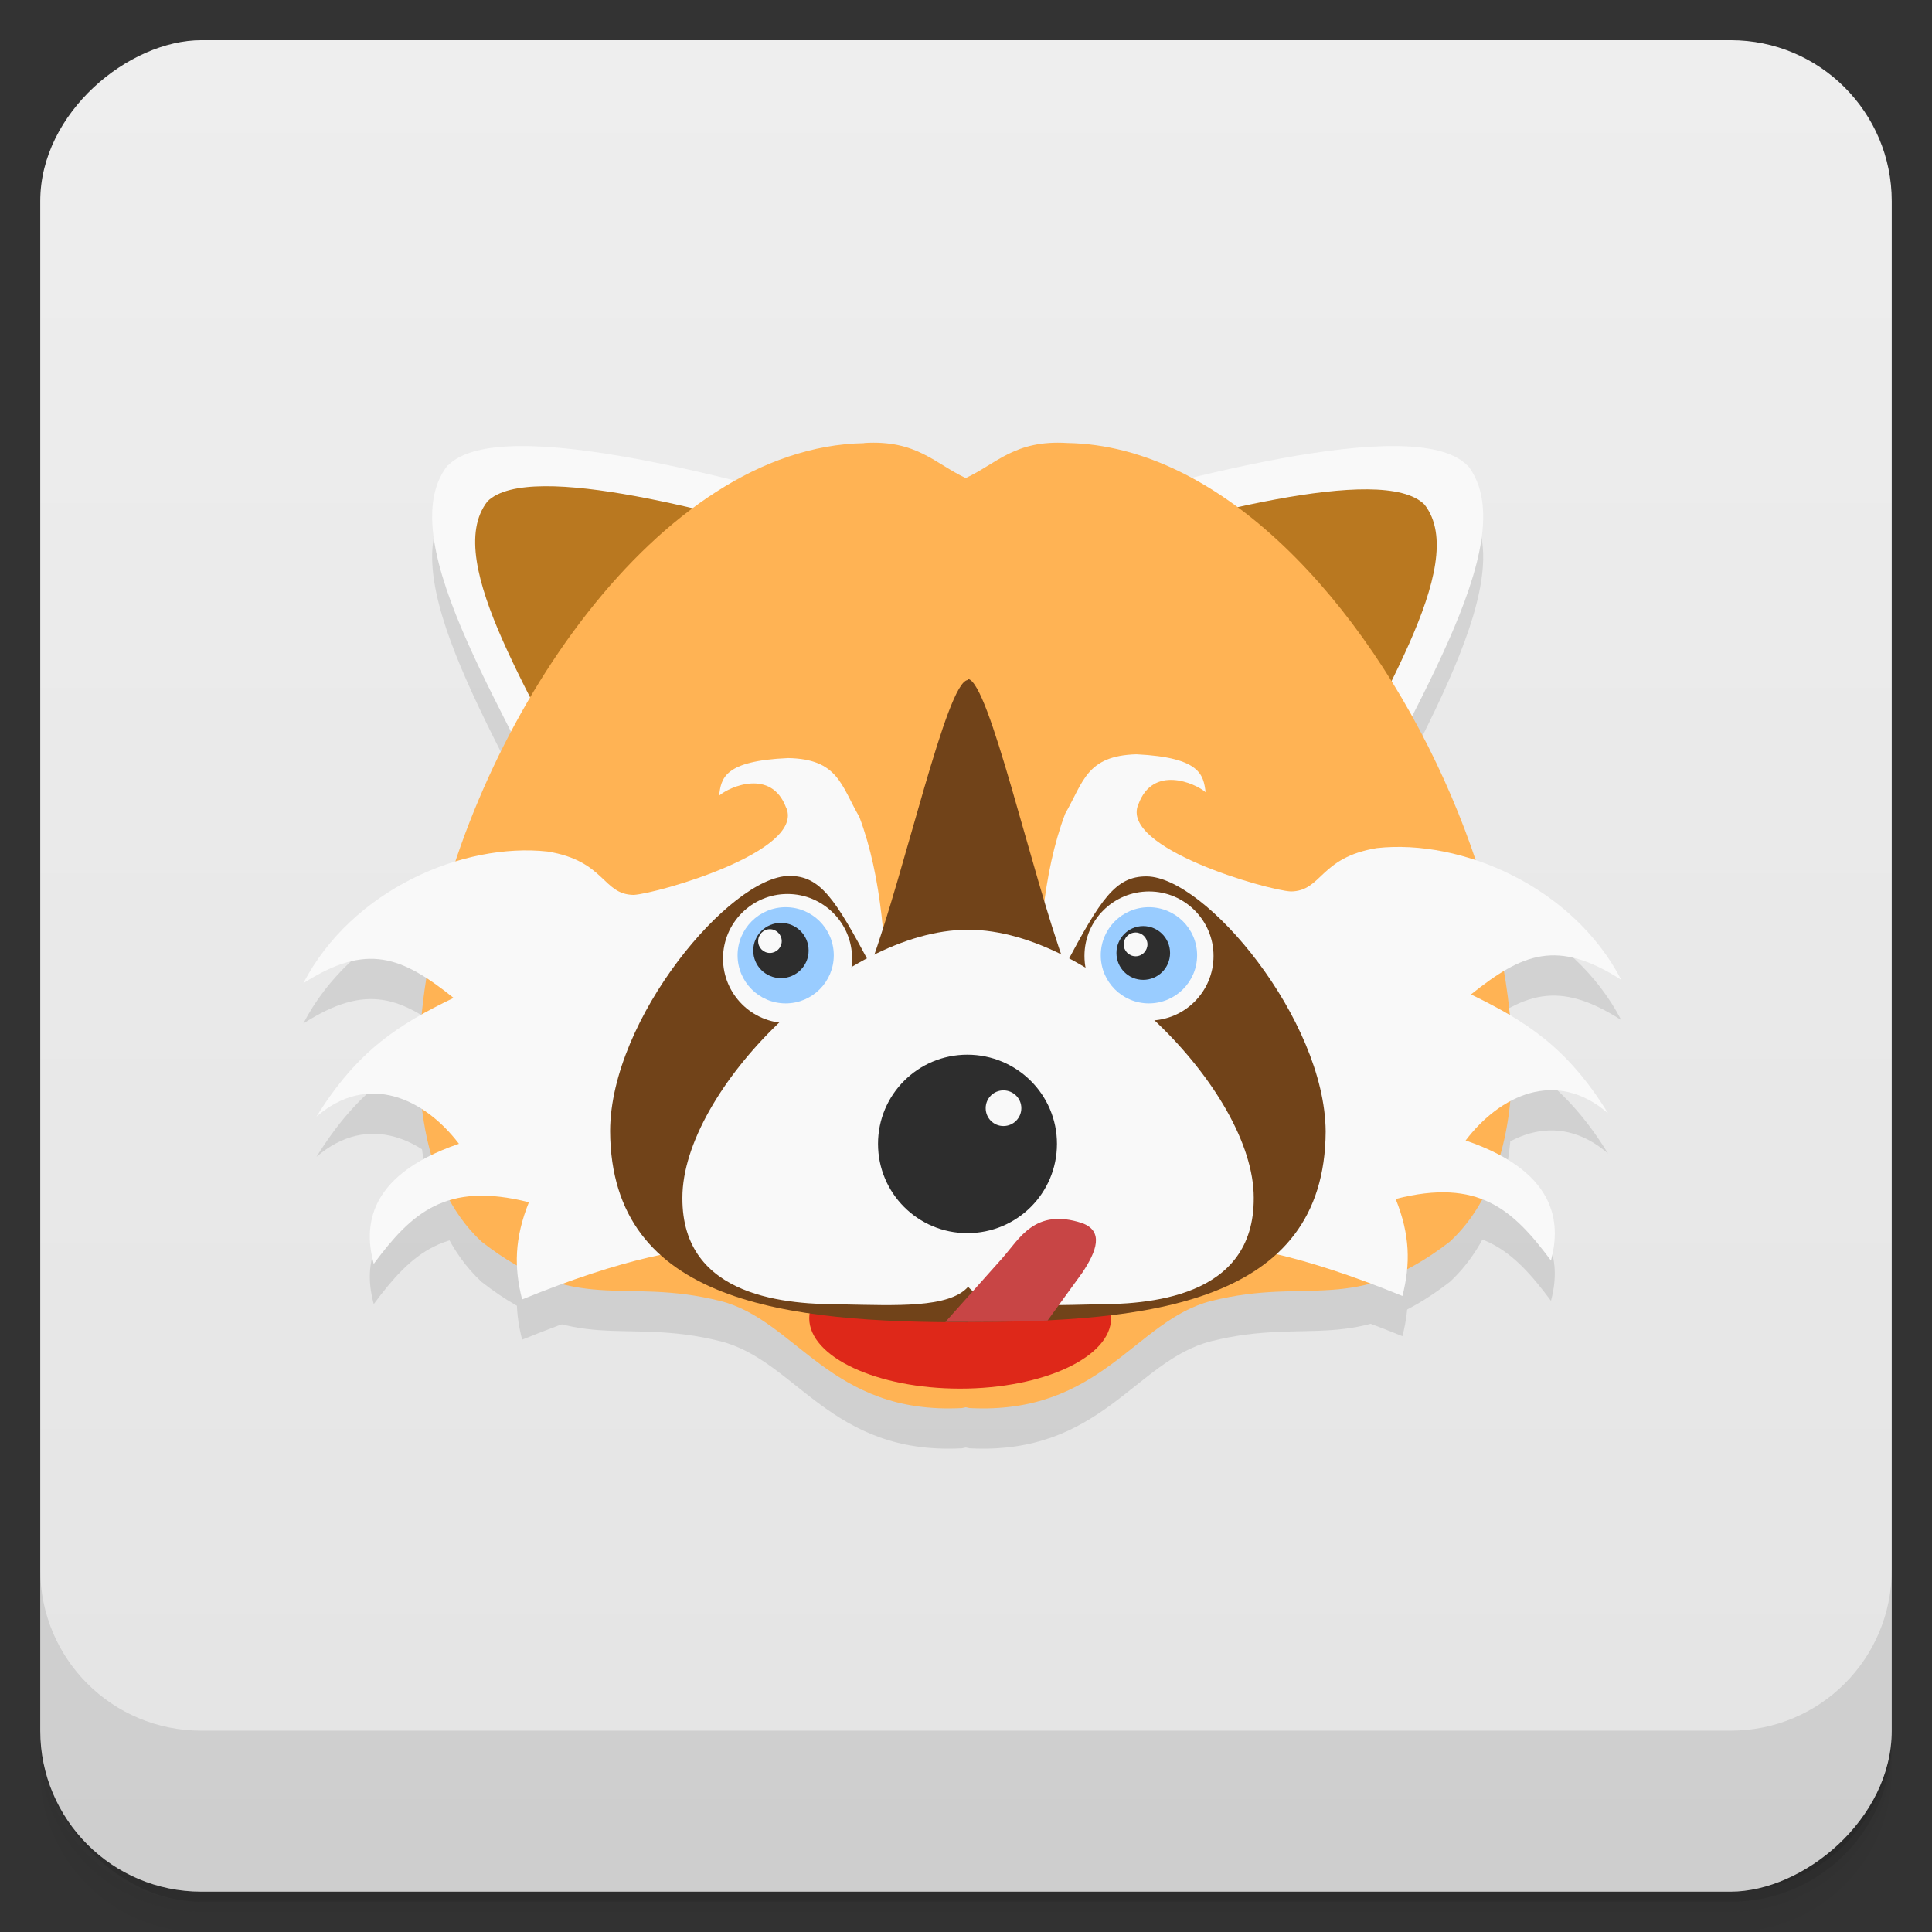 <svg viewBox="0 0 48 48"><rect x="0" y="0" width="48" height="48" fill="#333333" stroke="none"/><defs><linearGradient id="linearGradient3764" x1="1" x2="47" gradientUnits="userSpaceOnUse" gradientTransform="translate(-47.998,0.002)"><stop stop-color="#e4e4e4" stop-opacity="1"/><stop offset="1" stop-color="#eee" stop-opacity="1"/></linearGradient><clipPath id="clipPath-964984022"><g transform="translate(0,-1004.362)"><rect rx="4" y="1005.36" x="1" height="46" width="46" fill="#1890d0"/></g></clipPath><clipPath id="clipPath-985857688"><g transform="translate(0,-1004.362)"><rect rx="4" y="1005.36" x="1" height="46" width="46" fill="#1890d0"/></g></clipPath></defs><g><g transform="translate(0,-1004.362)"><path d="m 5 1006.36 c -2.216 0 -4 1.784 -4 4 l 0 37.25 c 0 2.216 1.784 4 4 4 l 38 0 c 2.216 0 4 -1.784 4 -4 l 0 -37.25 c 0 -2.216 -1.784 -4 -4 -4 l -38 0 z m -4 41.5 0 0.5 c 0 2.216 1.784 4 4 4 l 38 0 c 2.216 0 4 -1.784 4 -4 l 0 -0.5 c 0 2.216 -1.784 4 -4 4 l -38 0 c -2.216 0 -4 -1.784 -4 -4 z" opacity="0.02"/><path d="m 1 1047.61 0 0.25 c 0 2.216 1.784 4 4 4 l 38 0 c 2.216 0 4 -1.784 4 -4 l 0 -0.25 c 0 2.216 -1.784 4 -4 4 l -38 0 c -2.216 0 -4 -1.784 -4 -4 z" opacity="0.05"/><rect width="46" height="46" x="1" y="1005.61" rx="4" opacity="0.1"/></g></g><g><rect width="46" height="46" x="-46.998" y="1" rx="4" transform="matrix(0,-1,1,0,0,0)" fill="url(#linearGradient3764)" fill-opacity="1"/></g><g/><g><g clip-path="url(#clipPath-964984022)"><g opacity="0.1"><!-- color: #eeeeee --><g><path d="m 11.12 12.563 c -1.488 1.91 1.742 6.484 3.105 9.758 l 7.539 -8.43 c -3.105 -0.887 -9.316 -2.66 -10.629 -1.332 m -0.02 0.004" stroke="none" fill-rule="nonzero" fill-opacity="1" fill="#000"/><path d="m 36.465 12.563 c 1.492 1.91 -1.742 6.484 -3.105 9.758 l -7.539 -8.43 c 3.105 -0.887 9.316 -2.66 10.629 -1.332 m 0.016 0.004" stroke="none" fill-rule="nonzero" fill-opacity="1" fill="#000"/><path d="m 35.391 13.535 c 1.18 1.508 -1.375 5.133 -2.457 7.715 l -5.957 -6.664 c 2.453 -0.699 7.363 -2.102 8.414 -1.051 m 0 0" stroke="none" fill-rule="nonzero" fill-opacity="1" fill="#000"/><path d="m 12.11 13.457 c -1.18 1.512 1.375 5.133 2.457 7.715 l 5.961 -6.66 c -2.457 -0.703 -7.363 -2.105 -8.418 -1.055 m 0 0" stroke="none" fill-rule="nonzero" fill-opacity="1" fill="#000"/><path d="m 21.473 12.01 c -5.098 0.086 -9.652 6.914 -10.785 12.75 c -0.574 2.949 -0.273 5.645 1.273 7.086 c 2.375 1.852 3.492 0.863 5.937 1.477 c 1.895 0.48 2.73 2.832 6 2.66 l 0.098 -0.02 l 0.094 0.02 c 3.273 0.172 4.109 -2.18 6 -2.66 c 2.445 -0.613 3.543 0.367 5.934 -1.477 c 4.609 -4.285 -1.836 -19.711 -9.508 -19.84 c -1.305 -0.082 -1.762 0.52 -2.523 0.871 c -0.762 -0.355 -1.219 -0.953 -2.523 -0.871 m 0 0.004" stroke="none" fill-rule="nonzero" fill-opacity="1" fill="#000"/><path d="m 19.535 21.07 c 0.461 1.09 -3.215 2.133 -3.793 2.164 c -0.781 -0.012 -0.699 -0.844 -2.137 -1.078 c -2.09 -0.23 -4.859 0.941 -6.07 3.273 c 1.582 -1.016 2.449 -0.664 3.734 0.363 c -1.352 0.656 -2.383 1.297 -3.406 2.949 c 1.293 -1.117 2.691 -0.438 3.539 0.676 c -2.422 0.828 -2.324 2.211 -2.117 2.984 c 0.938 -1.262 1.793 -2.055 3.855 -1.531 c -0.359 0.895 -0.371 1.621 -0.168 2.414 c 5.04 -2.055 6.191 -1.117 9.449 -1.223 c -0.66 -3.543 0.059 -7.766 -1.07 -10.762 c -0.457 -0.793 -0.531 -1.441 -1.77 -1.465 c -1.598 0.07 -1.664 0.504 -1.715 0.934 c 0.266 -0.23 1.301 -0.676 1.664 0.297 m 0.004 0.004" stroke="none" fill-rule="nonzero" fill-opacity="1" fill="#000"/><path d="m 27.605 33.75 c 0 0.965 -1.68 1.75 -3.75 1.75 c -2.07 0 -3.75 -0.785 -3.75 -1.75 c 0 -0.965 1.68 -1.75 3.75 -1.75 c 2.07 0 3.75 0.785 3.75 1.75 m 0 0" stroke="none" fill-rule="nonzero" fill-opacity="1" fill="#000"/><path d="m 28.28 20.988 c -0.461 1.086 3.215 2.133 3.793 2.16 c 0.781 -0.012 0.703 -0.844 2.137 -1.078 c 2.09 -0.23 4.859 0.945 6.07 3.273 c -1.582 -1.016 -2.449 -0.664 -3.734 0.363 c 1.352 0.66 2.383 1.297 3.406 2.953 c -1.293 -1.121 -2.691 -0.441 -3.539 0.676 c 2.422 0.824 2.324 2.211 2.121 2.984 c -0.941 -1.262 -1.793 -2.059 -3.859 -1.531 c 0.359 0.891 0.371 1.617 0.168 2.41 c -5.04 -2.055 -6.191 -1.113 -9.449 -1.223 c 0.66 -3.543 -0.059 -7.766 1.07 -10.758 c 0.457 -0.797 0.531 -1.441 1.77 -1.477 c 1.598 0.078 1.664 0.516 1.719 0.941 c -0.266 -0.227 -1.305 -0.68 -1.668 0.297 m -0.004 0.004" stroke="none" fill-rule="nonzero" fill-opacity="1" fill="#000"/><path d="m 24.04 17.895 c -0.527 0.07 -1.543 4.715 -2.41 7.086 c -0.883 -1.656 -1.25 -2.223 -2.023 -2.219 c -1.461 0.008 -4.438 3.543 -4.449 6.336 c 0.02 4.313 4.449 4.754 8.883 4.754 l 0 -0.008 c 4.441 0 8.875 -0.422 8.895 -4.734 c -0.02 -2.785 -2.988 -6.328 -4.449 -6.336 c -0.773 -0.004 -1.141 0.563 -2.023 2.219 c -0.867 -2.383 -1.883 -7.04 -2.414 -7.125 m 0 0.027" stroke="none" fill-rule="nonzero" fill-opacity="1" fill="#000"/><path d="m 21.17 24.813 c 0 0.887 -0.727 1.605 -1.605 1.605 c -0.883 0 -1.602 -0.719 -1.602 -1.605 c 0 -0.883 0.719 -1.602 1.602 -1.602 c 0.887 0 1.605 0.719 1.605 1.602 m 0 0" stroke="none" fill-rule="nonzero" fill-opacity="1" fill="#000"/><path d="m 30.15 24.75 c 0 0.887 -0.719 1.605 -1.602 1.605 c -0.887 0 -1.605 -0.719 -1.605 -1.605 c 0 -0.887 0.719 -1.602 1.605 -1.602 c 0.883 0 1.602 0.715 1.602 1.602 m 0 0" stroke="none" fill-rule="nonzero" fill-opacity="1" fill="#000"/><path d="m 24.04 24.1 c -3.102 0 -7.086 3.992 -7.086 6.656 c -0.016 2.52 2.664 2.652 3.996 2.652 c 1.281 0.023 2.633 0.098 3.102 -0.438 c 0.473 0.535 1.824 0.465 3.105 0.438 c 1.332 0 4.01 -0.133 3.992 -2.652 c 0 -2.664 -3.992 -6.656 -7.086 -6.656 m -0.023 0" stroke="none" fill-rule="nonzero" fill-opacity="1" fill="#000"/><path d="m 26.26 29.418 c 0 1.227 -0.992 2.219 -2.227 2.219 c -1.227 0 -2.219 -0.992 -2.219 -2.219 c 0 -1.223 0.992 -2.215 2.219 -2.215 c 1.23 0 2.227 0.992 2.227 2.215 m 0 0" stroke="none" fill-rule="nonzero" fill-opacity="1" fill="#000"/><path d="m 25.375 28.531 c 0 0.246 -0.199 0.445 -0.445 0.445 c -0.246 0 -0.441 -0.199 -0.441 -0.445 c 0 -0.242 0.195 -0.441 0.441 -0.441 c 0.246 0 0.445 0.199 0.445 0.441 m 0 0" stroke="none" fill-rule="nonzero" fill-opacity="1" fill="#000"/><path d="m 20.715 24.734 c 0 0.66 -0.535 1.195 -1.195 1.195 c -0.66 0 -1.195 -0.535 -1.195 -1.195 c 0 -0.66 0.535 -1.195 1.195 -1.195 c 0.66 0 1.195 0.535 1.195 1.195 m 0 0" stroke="none" fill-rule="nonzero" fill-opacity="1" fill="#000"/><path d="m 29.742 24.734 c 0 0.66 -0.539 1.195 -1.199 1.195 c -0.66 0 -1.195 -0.535 -1.195 -1.195 c 0 -0.66 0.535 -1.195 1.195 -1.195 c 0.66 0 1.199 0.535 1.199 1.195 m 0 0" stroke="none" fill-rule="nonzero" fill-opacity="1" fill="#000"/><path d="m 20.09 24.617 c 0 0.379 -0.309 0.684 -0.688 0.684 c -0.379 0 -0.688 -0.305 -0.688 -0.684 c 0 -0.383 0.309 -0.688 0.688 -0.688 c 0.379 0 0.688 0.305 0.688 0.688 m 0 0" stroke="none" fill-rule="nonzero" fill-opacity="1" fill="#000"/><path d="m 19.422 24.383 c 0 0.16 -0.133 0.293 -0.293 0.293 c -0.164 0 -0.293 -0.133 -0.293 -0.293 c 0 -0.164 0.129 -0.297 0.293 -0.297 c 0.16 0 0.293 0.133 0.293 0.297 m 0 0" stroke="none" fill-rule="nonzero" fill-opacity="1" fill="#000"/><path d="m 29.07 24.676 c 0 0.371 -0.297 0.668 -0.668 0.668 c -0.367 0 -0.664 -0.297 -0.664 -0.668 c 0 -0.367 0.297 -0.668 0.664 -0.668 c 0.371 0 0.668 0.301 0.668 0.668 m 0 0" stroke="none" fill-rule="nonzero" fill-opacity="1" fill="#000"/><path d="m 28.508 24.461 c 0 0.164 -0.133 0.297 -0.293 0.297 c -0.164 0 -0.297 -0.133 -0.297 -0.297 c 0 -0.16 0.133 -0.293 0.297 -0.293 c 0.16 0 0.293 0.133 0.293 0.293 m 0 0" stroke="none" fill-rule="nonzero" fill-opacity="1" fill="#000"/><path d="m 24.91 32.25 l -1.422 1.594 c 0.859 0 1.703 0 2.539 -0.035 l 0.859 -1.184 c 0.359 -0.535 0.547 -1.039 -0.004 -1.238 c -1.168 -0.383 -1.551 0.387 -1.973 0.863 m 0 0" stroke="none" fill-rule="nonzero" fill-opacity="1" fill="#000"/></g></g></g></g><g><g clip-path="url(#clipPath-985857688)"><g transform="translate(0,-1)"><!-- color: #eeeeee --><g><path d="m 11.12 12.563 c -1.488 1.91 1.742 6.484 3.105 9.758 l 7.539 -8.43 c -3.105 -0.887 -9.316 -2.66 -10.629 -1.332 m -0.02 0.004" fill="#f9f9f9" stroke="none" fill-rule="nonzero" fill-opacity="1"/><path d="m 36.465 12.563 c 1.492 1.91 -1.742 6.484 -3.105 9.758 l -7.539 -8.43 c 3.105 -0.887 9.316 -2.66 10.629 -1.332 m 0.016 0.004" fill="#f9f9f9" stroke="none" fill-rule="nonzero" fill-opacity="1"/><path d="m 35.391 13.535 c 1.18 1.508 -1.375 5.133 -2.457 7.715 l -5.957 -6.664 c 2.453 -0.699 7.363 -2.102 8.414 -1.051 m 0 0" fill="#b97820" stroke="none" fill-rule="nonzero" fill-opacity="1"/><path d="m 12.11 13.457 c -1.18 1.512 1.375 5.133 2.457 7.715 l 5.961 -6.66 c -2.457 -0.703 -7.363 -2.105 -8.418 -1.055 m 0 0" fill="#b97820" stroke="none" fill-rule="nonzero" fill-opacity="1"/><path d="m 21.473 12.01 c -5.098 0.086 -9.652 6.914 -10.785 12.75 c -0.574 2.949 -0.273 5.645 1.273 7.086 c 2.375 1.852 3.492 0.863 5.937 1.477 c 1.895 0.48 2.73 2.832 6 2.66 l 0.098 -0.02 l 0.094 0.02 c 3.273 0.172 4.109 -2.18 6 -2.66 c 2.445 -0.613 3.543 0.367 5.934 -1.477 c 4.609 -4.285 -1.836 -19.711 -9.508 -19.84 c -1.305 -0.082 -1.762 0.52 -2.523 0.871 c -0.762 -0.355 -1.219 -0.953 -2.523 -0.871 m 0 0.004" fill="#ffb354" stroke="none" fill-rule="nonzero" fill-opacity="1"/><path d="m 19.535 21.07 c 0.461 1.09 -3.215 2.133 -3.793 2.164 c -0.781 -0.012 -0.699 -0.844 -2.137 -1.078 c -2.09 -0.23 -4.859 0.941 -6.07 3.273 c 1.582 -1.016 2.449 -0.664 3.734 0.363 c -1.352 0.656 -2.383 1.297 -3.406 2.949 c 1.293 -1.117 2.691 -0.438 3.539 0.676 c -2.422 0.828 -2.324 2.211 -2.117 2.984 c 0.938 -1.262 1.793 -2.055 3.855 -1.531 c -0.359 0.895 -0.371 1.621 -0.168 2.414 c 5.04 -2.055 6.191 -1.117 9.449 -1.223 c -0.66 -3.543 0.059 -7.766 -1.07 -10.762 c -0.457 -0.793 -0.531 -1.441 -1.77 -1.465 c -1.598 0.07 -1.664 0.504 -1.715 0.934 c 0.266 -0.23 1.301 -0.676 1.664 0.297 m 0.004 0.004" fill="#f9f9f9" stroke="none" fill-rule="nonzero" fill-opacity="1"/><path d="m 27.605 33.75 c 0 0.965 -1.68 1.75 -3.75 1.75 c -2.07 0 -3.75 -0.785 -3.75 -1.75 c 0 -0.965 1.68 -1.75 3.75 -1.75 c 2.07 0 3.75 0.785 3.75 1.75 m 0 0" fill="#de2819" stroke="none" fill-rule="nonzero" fill-opacity="1"/><path d="m 28.28 20.988 c -0.461 1.086 3.215 2.133 3.793 2.16 c 0.781 -0.012 0.703 -0.844 2.137 -1.078 c 2.09 -0.23 4.859 0.945 6.07 3.273 c -1.582 -1.016 -2.449 -0.664 -3.734 0.363 c 1.352 0.66 2.383 1.297 3.406 2.953 c -1.293 -1.121 -2.691 -0.441 -3.539 0.676 c 2.422 0.824 2.324 2.211 2.121 2.984 c -0.941 -1.262 -1.793 -2.059 -3.859 -1.531 c 0.359 0.891 0.371 1.617 0.168 2.41 c -5.04 -2.055 -6.191 -1.113 -9.449 -1.223 c 0.66 -3.543 -0.059 -7.766 1.07 -10.758 c 0.457 -0.797 0.531 -1.441 1.77 -1.477 c 1.598 0.078 1.664 0.516 1.719 0.941 c -0.266 -0.227 -1.305 -0.68 -1.668 0.297 m -0.004 0.004" fill="#f9f9f9" stroke="none" fill-rule="nonzero" fill-opacity="1"/><path d="m 24.04 17.895 c -0.527 0.07 -1.543 4.715 -2.41 7.086 c -0.883 -1.656 -1.25 -2.223 -2.023 -2.219 c -1.461 0.008 -4.438 3.543 -4.449 6.336 c 0.02 4.313 4.449 4.754 8.883 4.754 l 0 -0.008 c 4.441 0 8.875 -0.422 8.895 -4.734 c -0.02 -2.785 -2.988 -6.328 -4.449 -6.336 c -0.773 -0.004 -1.141 0.563 -2.023 2.219 c -0.867 -2.383 -1.883 -7.04 -2.414 -7.125 m 0 0.027" fill="#714319" stroke="none" fill-rule="nonzero" fill-opacity="1"/><path d="m 21.17 24.813 c 0 0.887 -0.727 1.605 -1.605 1.605 c -0.883 0 -1.602 -0.719 -1.602 -1.605 c 0 -0.883 0.719 -1.602 1.602 -1.602 c 0.887 0 1.605 0.719 1.605 1.602 m 0 0" fill="#f9f9f9" stroke="none" fill-rule="nonzero" fill-opacity="1"/><path d="m 30.15 24.75 c 0 0.887 -0.719 1.605 -1.602 1.605 c -0.887 0 -1.605 -0.719 -1.605 -1.605 c 0 -0.887 0.719 -1.602 1.605 -1.602 c 0.883 0 1.602 0.715 1.602 1.602 m 0 0" fill="#f9f9f9" stroke="none" fill-rule="nonzero" fill-opacity="1"/><path d="m 24.04 24.1 c -3.102 0 -7.086 3.992 -7.086 6.656 c -0.016 2.52 2.664 2.652 3.996 2.652 c 1.281 0.023 2.633 0.098 3.102 -0.438 c 0.473 0.535 1.824 0.465 3.105 0.438 c 1.332 0 4.01 -0.133 3.992 -2.652 c 0 -2.664 -3.992 -6.656 -7.086 -6.656 m -0.023 0" fill="#f9f9f9" stroke="none" fill-rule="nonzero" fill-opacity="1"/><path d="m 26.26 29.418 c 0 1.227 -0.992 2.219 -2.227 2.219 c -1.227 0 -2.219 -0.992 -2.219 -2.219 c 0 -1.223 0.992 -2.215 2.219 -2.215 c 1.23 0 2.227 0.992 2.227 2.215 m 0 0" fill="#2d2d2d" stroke="none" fill-rule="nonzero" fill-opacity="1"/><path d="m 25.375 28.531 c 0 0.246 -0.199 0.445 -0.445 0.445 c -0.246 0 -0.441 -0.199 -0.441 -0.445 c 0 -0.242 0.195 -0.441 0.441 -0.441 c 0.246 0 0.445 0.199 0.445 0.441 m 0 0" fill="#f9f9f9" stroke="none" fill-rule="nonzero" fill-opacity="1"/><path d="m 20.715 24.734 c 0 0.66 -0.535 1.195 -1.195 1.195 c -0.66 0 -1.195 -0.535 -1.195 -1.195 c 0 -0.66 0.535 -1.195 1.195 -1.195 c 0.66 0 1.195 0.535 1.195 1.195 m 0 0" fill="#9cf" stroke="none" fill-rule="nonzero" fill-opacity="1"/><path d="m 29.742 24.734 c 0 0.66 -0.539 1.195 -1.199 1.195 c -0.66 0 -1.195 -0.535 -1.195 -1.195 c 0 -0.66 0.535 -1.195 1.195 -1.195 c 0.66 0 1.199 0.535 1.199 1.195 m 0 0" fill="#9cf" stroke="none" fill-rule="nonzero" fill-opacity="1"/><path d="m 20.09 24.617 c 0 0.379 -0.309 0.684 -0.688 0.684 c -0.379 0 -0.688 -0.305 -0.688 -0.684 c 0 -0.383 0.309 -0.688 0.688 -0.688 c 0.379 0 0.688 0.305 0.688 0.688 m 0 0" fill="#2d2d2d" stroke="none" fill-rule="nonzero" fill-opacity="1"/><path d="m 19.422 24.383 c 0 0.16 -0.133 0.293 -0.293 0.293 c -0.164 0 -0.293 -0.133 -0.293 -0.293 c 0 -0.164 0.129 -0.297 0.293 -0.297 c 0.16 0 0.293 0.133 0.293 0.297 m 0 0" fill="#f9f9f9" stroke="none" fill-rule="nonzero" fill-opacity="1"/><path d="m 29.07 24.676 c 0 0.371 -0.297 0.668 -0.668 0.668 c -0.367 0 -0.664 -0.297 -0.664 -0.668 c 0 -0.367 0.297 -0.668 0.664 -0.668 c 0.371 0 0.668 0.301 0.668 0.668 m 0 0" fill="#2d2d2d" stroke="none" fill-rule="nonzero" fill-opacity="1"/><path d="m 28.508 24.461 c 0 0.164 -0.133 0.297 -0.293 0.297 c -0.164 0 -0.297 -0.133 -0.297 -0.297 c 0 -0.16 0.133 -0.293 0.297 -0.293 c 0.16 0 0.293 0.133 0.293 0.293 m 0 0" fill="#f9f9f9" stroke="none" fill-rule="nonzero" fill-opacity="1"/><path d="m 24.91 32.25 l -1.422 1.594 c 0.859 0 1.703 0 2.539 -0.035 l 0.859 -1.184 c 0.359 -0.535 0.547 -1.039 -0.004 -1.238 c -1.168 -0.383 -1.551 0.387 -1.973 0.863 m 0 0" fill="#c84545" stroke="none" fill-rule="nonzero" fill-opacity="1"/></g></g></g></g><g><g transform="translate(0,-1004.362)"><path d="m 1 1043.36 0 4 c 0 2.216 1.784 4 4 4 l 38 0 c 2.216 0 4 -1.784 4 -4 l 0 -4 c 0 2.216 -1.784 4 -4 4 l -38 0 c -2.216 0 -4 -1.784 -4 -4 z" opacity="0.1"/></g></g></svg>